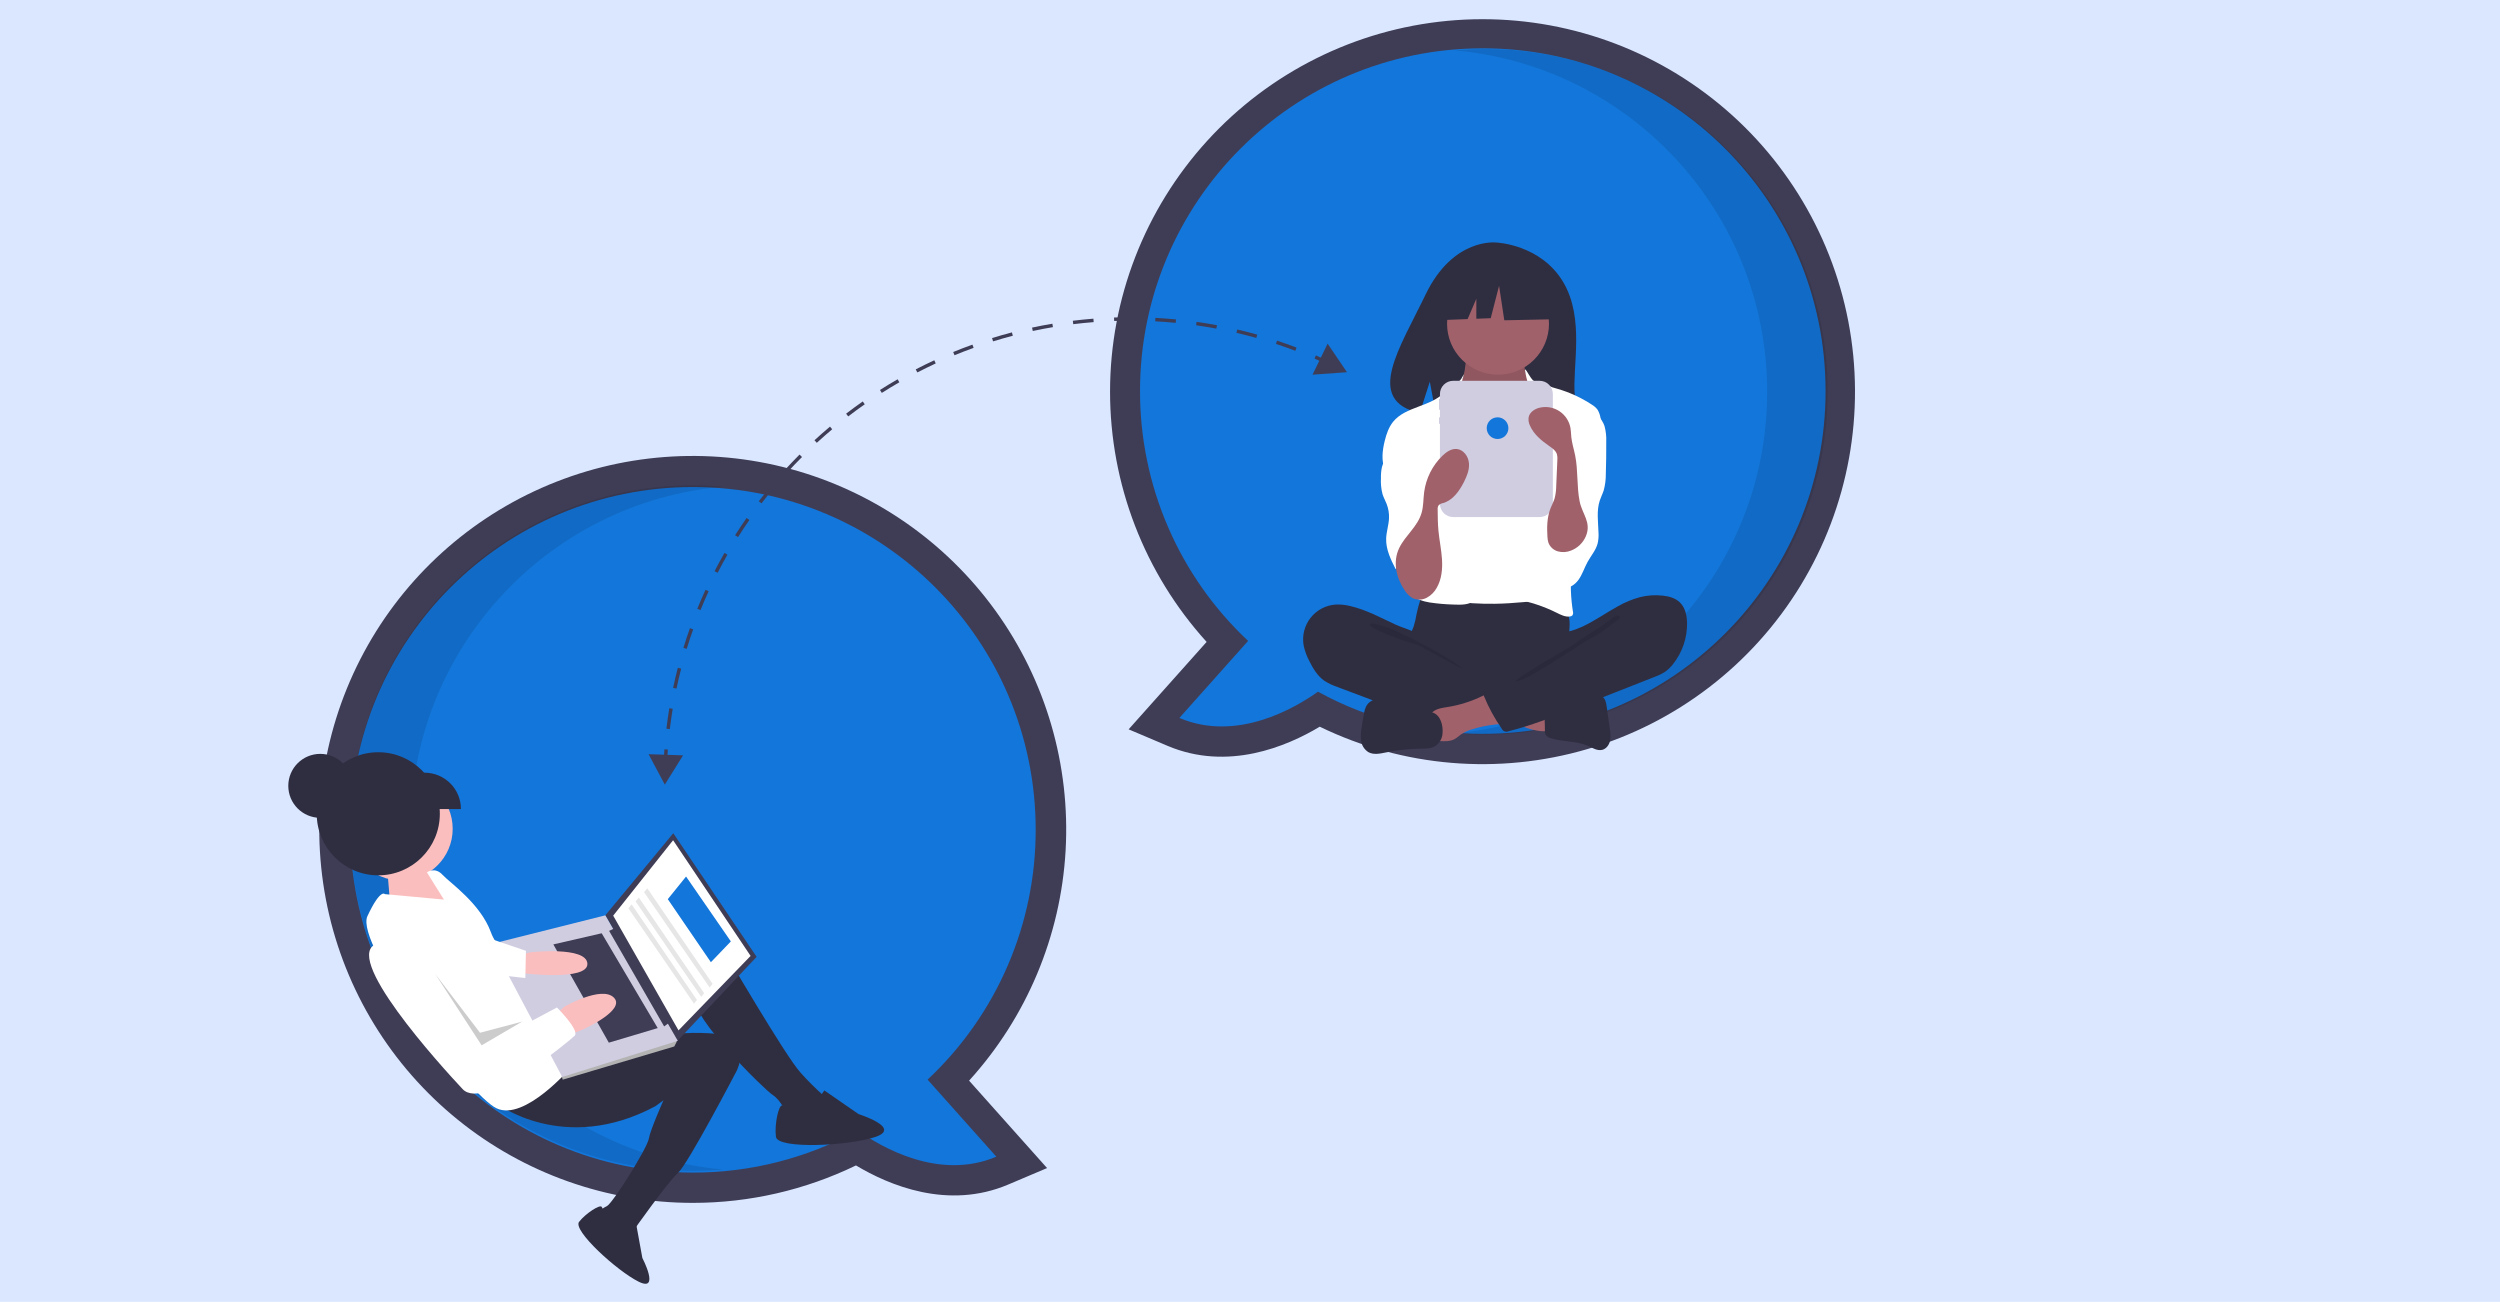 <svg width="555" height="289" viewBox="0 0 555 289" fill="none" xmlns="http://www.w3.org/2000/svg">
<rect width="555" height="289" fill="#DAE7FF"/>
<g clip-path="url(#clip0_4_398)">
<path d="M292.984 161.327C285.643 165.73 272.563 171.246 259.197 165.577L250.557 161.912L267.871 142.503C254.055 127.269 246.411 107.433 246.432 86.867C246.453 66.301 254.138 46.481 267.985 31.275C281.833 16.07 300.85 6.57 321.324 4.63C341.799 2.691 362.261 8.451 378.718 20.786C395.174 33.121 406.443 51.146 410.325 71.343C414.208 91.539 410.424 112.457 399.714 130.014C389.004 147.572 372.135 160.508 352.401 166.297C332.666 172.087 311.483 170.315 292.984 161.327ZM259.811 86.821C259.772 96.301 261.696 105.687 265.462 114.388C269.227 123.089 274.752 130.917 281.689 137.379L286.465 141.867L275.57 154.08C281.245 152.928 286.188 149.858 288.694 148.075L292.133 145.628L295.832 147.66C306.056 153.258 317.524 156.192 329.18 156.19C367.431 156.19 398.55 125.071 398.55 86.821C398.55 48.57 367.431 17.451 329.18 17.451C290.93 17.451 259.811 48.57 259.811 86.821Z" fill="#3F3D56"/>
<path d="M253.085 86.821C253.085 44.795 287.154 10.726 329.18 10.726C371.206 10.726 405.275 44.795 405.275 86.821C405.275 128.847 371.206 162.916 329.18 162.916C316.39 162.935 303.803 159.714 292.593 153.555C287.333 157.298 274.501 164.763 261.824 159.386L277.083 142.28C269.498 135.173 263.453 126.583 259.325 117.042C255.197 107.502 253.073 97.216 253.085 86.821Z" fill="#1376DA"/>
<path opacity="0.1" d="M392.312 86.986C392.312 47.226 361.818 14.595 322.943 11.19C325.159 10.996 327.401 10.89 329.668 10.89C371.694 10.89 405.763 44.959 405.763 86.986C405.763 129.012 371.694 163.081 329.668 163.081C327.405 163.081 325.166 162.974 322.953 162.781C361.823 159.37 392.312 126.741 392.312 86.986Z" fill="black"/>
<path d="M153.827 267.039C134.813 267.048 116.374 260.522 101.6 248.553C86.826 236.585 76.614 219.902 72.676 201.3C68.739 182.698 71.315 163.308 79.972 146.38C88.629 129.452 102.842 116.013 120.229 108.317C137.616 100.621 157.119 99.134 175.471 104.107C193.823 109.08 209.908 120.209 221.031 135.63C232.154 151.052 237.638 169.827 236.565 188.811C235.491 207.794 227.926 225.832 215.136 239.901L232.45 259.31L223.81 262.975C210.444 268.644 197.364 263.127 190.023 258.725C178.74 264.194 166.365 267.037 153.827 267.039ZM153.827 114.849C115.577 114.849 84.457 145.968 84.457 184.219C84.457 222.469 115.577 253.588 153.827 253.588C165.483 253.589 176.952 250.656 187.176 245.058L190.874 243.026L194.313 245.473C196.82 247.256 201.762 250.326 207.438 251.477L196.542 239.264L201.318 234.776C208.255 228.314 213.78 220.487 217.546 211.786C221.311 203.085 223.235 193.699 223.197 184.219C223.197 145.968 192.078 114.849 153.827 114.849Z" fill="#3F3D56"/>
<path d="M229.922 184.218C229.922 142.192 195.853 108.123 153.827 108.123C111.801 108.123 77.732 142.192 77.732 184.218C77.732 226.245 111.801 260.314 153.827 260.314C166.617 260.332 179.204 257.112 190.414 250.953C195.674 254.695 208.507 262.16 221.183 256.783L205.924 239.678C213.509 232.57 219.554 223.98 223.682 214.44C227.81 204.9 229.934 194.613 229.922 184.218Z" fill="#1376DA"/>
<path opacity="0.1" d="M91.183 183.834C91.183 144.075 121.677 111.443 160.553 108.038C158.336 107.844 156.094 107.739 153.827 107.739C111.801 107.739 77.732 141.808 77.732 183.834C77.732 225.86 111.801 259.929 153.827 259.929C156.091 259.929 158.329 259.823 160.542 259.629C121.672 256.219 91.183 223.59 91.183 183.834Z" fill="black"/>
<path d="M347.044 62.645C342.065 54.233 332.215 53.841 332.215 53.841C332.215 53.841 322.617 52.613 316.46 65.426C310.72 77.368 302.8 88.899 315.184 91.694L317.421 84.732L318.807 92.213C320.57 92.339 322.339 92.37 324.106 92.303C337.369 91.875 350 92.428 349.593 87.669C349.052 81.342 351.835 70.74 347.044 62.645Z" fill="#2F2E41"/>
<path d="M314.477 136.319C314.331 137.244 314.119 138.158 313.842 139.053C313.531 139.929 313.05 140.739 312.765 141.624C311.857 144.445 313.116 147.591 315.126 149.769C316.869 151.65 319.12 152.986 321.606 153.617C323.436 154.008 325.303 154.204 327.175 154.202C332.35 154.377 337.659 154.534 342.563 152.871C344.113 152.332 345.61 151.653 347.034 150.84C347.484 150.625 347.881 150.313 348.195 149.926C348.523 149.359 348.669 148.705 348.613 148.052C348.602 145.858 348.157 143.675 348.263 141.484C348.321 140.27 348.549 139.057 348.437 137.847C348.282 136.472 347.706 135.179 346.788 134.145C345.87 133.11 344.655 132.384 343.309 132.067C341.918 131.768 340.475 131.931 339.058 132.067C335.382 132.421 331.689 132.586 327.996 132.562C324.222 132.538 320.471 131.962 316.716 131.902C315.606 131.884 315.628 132.226 315.275 133.301C314.949 134.29 314.683 135.298 314.477 136.319Z" fill="#2F2E41"/>
<path d="M325.187 82.14C325.006 83.09 324.81 84.074 324.239 84.855C323.583 85.752 322.512 86.266 321.806 87.125C320.743 88.418 320.682 90.238 320.677 91.912C320.673 93.454 320.704 95.1 321.565 96.38C322.177 97.175 322.936 97.845 323.802 98.353C327.028 100.526 330.513 102.739 334.402 102.811C336.013 102.84 337.741 102.424 338.801 101.21C339.259 100.64 339.619 99.998 339.866 99.31C340.861 96.859 341.463 94.267 341.652 91.628C341.796 90.388 341.68 89.132 341.312 87.938C340.84 86.621 339.885 85.537 339.253 84.288C338.507 82.803 338.234 81.125 338.471 79.48C338.503 79.365 338.493 79.241 338.444 79.132C338.392 79.073 338.327 79.027 338.255 78.998C338.182 78.969 338.104 78.956 338.026 78.962L330.315 78.407C329.597 78.371 328.881 78.29 328.174 78.162C327.758 78.078 326.66 77.487 326.264 77.644C325.53 77.935 325.337 81.353 325.187 82.14Z" fill="#A0616A"/>
<path opacity="0.1" d="M325.187 82.381C325.006 83.331 324.81 84.315 324.239 85.095C323.583 85.993 322.512 86.506 321.806 87.365C320.743 88.659 320.682 90.479 320.677 92.153C320.673 93.695 320.704 95.34 321.565 96.621C322.177 97.416 322.936 98.086 323.802 98.593C327.028 100.767 330.513 102.98 334.402 103.051C336.013 103.081 337.741 102.665 338.801 101.451C339.259 100.881 339.619 100.239 339.866 99.551C340.861 97.1 341.463 94.507 341.652 91.869C341.796 90.629 341.68 89.372 341.312 88.179C340.84 86.862 339.885 85.778 339.253 84.529C338.507 83.044 338.234 81.366 338.471 79.721C338.503 79.605 338.493 79.482 338.444 79.373C338.392 79.314 338.327 79.268 338.255 79.239C338.182 79.209 338.104 79.197 338.026 79.203L330.315 78.648C329.596 78.612 328.881 78.531 328.174 78.403C327.758 78.319 326.66 77.728 326.264 77.885C325.53 78.176 325.337 81.594 325.187 82.381Z" fill="black"/>
<path d="M332.561 83.174C338.809 83.174 343.874 78.109 343.874 71.862C343.874 65.614 338.809 60.549 332.561 60.549C326.313 60.549 321.248 65.614 321.248 71.862C321.248 78.109 326.313 83.174 332.561 83.174Z" fill="#A0616A"/>
<path d="M326.774 97.2C327.333 97.847 328.006 98.385 328.761 98.787C329.547 99.113 330.392 99.273 331.243 99.26C333.282 99.317 335.493 98.944 336.912 97.478C338.74 95.588 338.68 92.54 340.114 90.335C340.229 90.135 340.387 89.963 340.575 89.83C340.816 89.699 341.088 89.636 341.361 89.649C343.171 89.632 344.748 90.806 346.171 91.925C346.841 92.386 347.416 92.972 347.865 93.65C348.146 94.199 348.339 94.789 348.436 95.399C349.142 98.846 349.371 102.371 349.598 105.883C349.723 107.823 349.848 109.764 349.839 111.708C349.808 118.112 348.32 124.409 346.84 130.64C346.649 131.442 346.388 132.34 345.658 132.724C345.332 132.871 344.983 132.956 344.627 132.976C340.387 133.474 336.139 133.972 331.871 134.038C330.205 134.064 328.54 134.023 326.876 133.917C326.589 133.913 326.305 133.864 326.034 133.771C325.667 133.594 325.351 133.326 325.117 132.992C322.808 130.082 322.672 126.06 322.687 122.346C322.723 113.266 323.047 104.192 323.66 95.126C323.711 94.378 323.722 93.469 323.183 92.881C324.233 94.437 325.436 95.884 326.774 97.2Z" fill="white"/>
<path d="M324.377 84.137C323.995 84.829 321.178 86.546 320.635 87.12C317.596 90.322 312.05 90.202 309.271 93.633C308.294 94.84 307.786 96.356 307.412 97.864C306.884 99.996 306.601 102.322 307.487 104.332C308.338 106.267 310.131 107.604 311.349 109.333C312.685 111.23 313.286 113.534 313.862 115.782C314.287 117.443 314.716 119.144 314.551 120.85C314.362 122.789 313.424 124.565 312.87 126.433C312.316 128.301 312.22 130.526 313.501 131.994C314.442 133.072 315.919 133.5 317.33 133.74C319.137 134.012 320.96 134.17 322.787 134.215C324.4 134.287 326.178 134.3 327.418 133.266C328.397 132.45 328.822 131.126 328.877 129.853C328.932 128.58 328.667 127.319 328.501 126.056C328.329 124.746 328.263 123.425 328.208 122.106C327.96 116.185 327.926 110.26 328.106 104.332C328.197 103.099 328.137 101.861 327.926 100.643C327.581 99.057 326.723 97.64 326.008 96.183C324.579 93.438 323.932 90.354 324.137 87.266C324.353 84.093 325.737 81.676 324.377 84.137Z" fill="white"/>
<path d="M340.264 84.378C340.846 84.976 342.823 85.173 343.564 85.558C344.26 85.88 344.987 86.132 345.733 86.309C348.433 87.089 351.002 88.267 353.353 89.807C353.842 90.093 354.274 90.466 354.628 90.908C355 91.514 355.241 92.193 355.333 92.898C355.695 94.694 356.059 96.511 355.978 98.341C355.892 100.284 355.306 102.166 354.726 104.021L352.557 110.956C350.938 116.132 349.309 121.359 348.853 126.763C348.601 129.758 348.713 132.773 349.187 135.741C349.231 135.885 349.244 136.038 349.226 136.187C349.207 136.337 349.156 136.482 349.077 136.611C348.934 136.752 348.746 136.838 348.546 136.855C347.499 137.019 346.486 136.485 345.538 136.012C342.639 134.57 339.545 133.557 336.354 133.007C337.601 131.205 338.563 129.222 339.206 127.127C339.572 125.797 339.859 124.447 340.068 123.083L341.077 117.247C341.488 115.114 341.777 112.96 341.943 110.794C342.019 109.981 341.972 109.161 341.802 108.363C341.57 107.603 341.261 106.868 340.881 106.17C339.218 102.711 338.437 98.764 339.092 94.982C339.378 93.327 339.935 91.67 339.703 90.007C339.479 88.407 339.711 87.164 339.301 85.581C337.616 79.082 339.169 83.253 340.264 84.378Z" fill="white"/>
<path d="M309.243 99.102C308.484 100.675 307.217 102.015 306.786 103.707C306.618 104.498 306.546 105.306 306.571 106.114C306.497 107.332 306.617 108.554 306.929 109.734C307.169 110.48 307.561 111.168 307.843 111.9C308.236 112.922 308.412 114.015 308.358 115.109C308.281 116.624 307.767 118.095 307.726 119.612C307.663 121.997 308.766 124.239 309.843 126.368C310.114 125.697 310.528 125.094 311.057 124.6C311.585 124.105 312.216 123.733 312.903 123.508C313.591 123.282 314.319 123.21 315.038 123.296C315.756 123.382 316.448 123.624 317.063 124.005C317.309 123.702 317.426 123.314 317.388 122.925C317.468 120.158 317.545 117.391 317.618 114.624C317.735 110.344 317.846 106.007 316.861 101.84C316.417 99.959 315.725 98.085 314.457 96.626C313.79 95.857 311.523 93.834 310.427 94.694C309.934 95.081 310.05 96.135 309.971 96.668C309.854 97.512 309.608 98.332 309.243 99.102Z" fill="white"/>
<path d="M356.2 94.568C356.505 95.703 356.635 96.877 356.587 98.05C356.601 100.443 356.57 102.834 356.492 105.226C356.504 106.453 356.347 107.675 356.026 108.859C355.781 109.629 355.403 110.351 355.15 111.118C354.392 113.417 354.806 115.911 354.871 118.331C354.917 119.115 354.85 119.9 354.673 120.665C354.273 122.165 353.198 123.377 352.448 124.737C351.736 126.028 351.306 127.475 350.455 128.68C349.605 129.884 348.132 130.839 346.704 130.469C345.623 130.189 344.854 129.231 344.322 128.249C343.162 126.088 342.766 123.599 343.197 121.184C343.73 118.247 345.456 115.641 346.078 112.721C346.932 108.712 345.634 104.574 345.672 100.474C345.655 99.832 345.742 99.191 345.93 98.576C346.257 97.639 346.958 96.892 347.605 96.141C348.415 95.202 349.166 94.216 349.857 93.186C350.32 92.495 350.95 90.716 351.772 90.569C353.607 90.239 355.744 93.15 356.2 94.568Z" fill="white"/>
<path d="M299.72 134.535C298.705 134.28 297.66 134.169 296.614 134.205C295.515 134.266 294.442 134.56 293.466 135.067C292.489 135.575 291.632 136.285 290.951 137.149C290.271 138.014 289.782 139.013 289.517 140.081C289.252 141.15 289.218 142.262 289.417 143.344C289.67 144.517 290.084 145.648 290.647 146.708C291.471 148.379 292.459 150.047 293.984 151.118C294.903 151.707 295.892 152.178 296.929 152.52L304.961 155.546C306.142 155.991 307.324 156.436 308.517 156.849C314.512 158.921 320.762 160.164 327.094 160.542C329.021 160.723 330.963 160.624 332.862 160.25C333.321 160.19 333.741 159.963 334.043 159.612C334.196 159.345 334.286 159.047 334.307 158.74L334.801 155.28C334.912 154.798 334.897 154.296 334.759 153.821C334.533 153.24 333.965 152.874 333.424 152.563C328.144 149.53 321.978 147.857 317.534 143.695C316.487 142.715 315.612 141.162 314.341 140.496C312.899 139.741 311.201 139.31 309.711 138.615C306.454 137.094 303.251 135.347 299.72 134.535Z" fill="#2F2E41"/>
<path opacity="0.1" d="M307.739 139.2C310.578 140.089 322.564 146.252 324.618 148.404C324.343 148.503 315 143.267 314.719 143.183C312.149 142.477 309.633 141.591 307.188 140.529C306.701 140.304 304.025 139.246 304.146 138.631C304.283 137.938 307.235 139.042 307.739 139.2Z" fill="black"/>
<path d="M343.156 162.336C343.317 162.348 343.477 162.301 343.606 162.204C343.663 162.131 343.704 162.048 343.729 161.959C343.753 161.87 343.759 161.777 343.747 161.686L343.734 156.972C342.378 156.327 340.862 156.12 339.374 155.921L332.43 154.992C332.589 155.014 331.344 157.983 331.535 158.38C331.872 159.078 334.443 159.698 335.169 160.028C337.692 161.174 340.314 162.435 343.156 162.336Z" fill="#A0616A"/>
<path d="M321.37 156.956C320.059 157.165 318.596 157.35 317.746 158.37C316.67 159.664 317.128 161.594 317.642 163.197C317.673 163.404 317.746 163.602 317.855 163.781C317.964 163.959 318.108 164.114 318.279 164.236C318.449 164.358 318.642 164.444 318.846 164.49C319.05 164.536 319.262 164.54 319.468 164.503C320.663 164.579 321.936 164.638 322.98 164.051C323.454 163.739 323.909 163.4 324.345 163.037C325.115 162.525 325.962 162.137 326.854 161.89C328.493 161.374 330.18 161.027 331.89 160.852C332.564 160.822 333.23 160.704 333.874 160.502C334.195 160.399 334.489 160.223 334.731 159.987C334.973 159.752 335.158 159.464 335.271 159.146C335.513 158.289 335.015 157.416 334.538 156.665C333.988 155.681 333.273 154.798 332.426 154.055C331.132 153.05 330.492 153.821 329.189 154.464C326.722 155.682 324.086 156.522 321.37 156.956Z" fill="#A0616A"/>
<path d="M317.944 158.137L309.619 155.677C308.62 155.329 307.577 155.127 306.521 155.076C305.992 155.054 305.465 155.146 304.974 155.344C304.484 155.543 304.041 155.844 303.676 156.227C303.03 156.984 302.846 158.02 302.685 159.002L302.34 161.103C302.111 162.163 302.046 163.251 302.148 164.33C302.203 164.87 302.381 165.389 302.667 165.85C302.954 166.311 303.342 166.7 303.802 166.988C304.954 167.617 306.365 167.31 307.651 167.047C310.248 166.516 312.89 166.233 315.54 166.201C316.537 166.189 317.582 166.201 318.462 165.735C318.973 165.432 319.403 165.009 319.713 164.502C320.023 163.995 320.205 163.42 320.243 162.827C320.406 161.033 319.808 158.688 317.944 158.137Z" fill="#2F2E41"/>
<path d="M346.429 155.993C347.508 155.804 348.46 155.19 349.494 154.828C350.95 154.319 352.527 154.319 354.069 154.324C354.636 154.273 355.206 154.387 355.71 154.653C356.389 155.105 356.563 156.01 356.678 156.818L357.375 161.692C357.562 162.601 357.581 163.537 357.432 164.453C357.228 165.357 356.612 166.227 355.716 166.46C354.627 166.743 353.56 166.048 352.532 165.591C349.963 164.45 346.977 164.741 344.298 163.888C344.042 163.837 343.8 163.732 343.588 163.58C343.375 163.428 343.198 163.233 343.066 163.007C342.975 162.736 342.942 162.449 342.97 162.165C343.016 160.598 342.686 158.459 343.157 156.961C343.582 155.615 345.224 155.993 346.429 155.993Z" fill="#2F2E41"/>
<path d="M364.046 132.574C365.709 132.156 367.433 132.039 369.138 132.226C370.5 132.376 371.902 132.754 372.896 133.697C374.106 134.844 374.495 136.617 374.527 138.284C374.58 141.604 373.479 144.839 371.412 147.437C370.907 148.094 370.307 148.672 369.631 149.152C368.902 149.608 368.125 149.982 367.314 150.268L349.327 157.363C344.595 159.229 339.846 161.101 334.911 162.332C334.776 162.397 334.629 162.434 334.479 162.442C334.33 162.45 334.18 162.427 334.039 162.376C333.898 162.325 333.769 162.246 333.659 162.145C333.549 162.043 333.461 161.92 333.399 161.784C331.823 159.532 330.501 157.114 329.456 154.572C329.407 154.512 329.373 154.44 329.357 154.364C329.341 154.288 329.344 154.208 329.365 154.133C329.386 154.058 329.425 153.989 329.478 153.932C329.531 153.875 329.598 153.832 329.671 153.806L342.394 146.496C343.326 146.01 344.196 145.41 344.983 144.712C345.533 144.179 345.983 143.552 346.312 142.861C346.576 142.31 346.601 141.01 346.938 140.603C347.267 140.205 348.396 140.173 348.917 140.016C349.652 139.791 350.371 139.519 351.071 139.202C353.917 137.928 356.451 136.079 359.18 134.588C360.71 133.713 362.345 133.036 364.046 132.574Z" fill="#2F2E41"/>
<path opacity="0.1" d="M356.833 138.032C354.647 139.674 351.817 141.183 349.651 142.868C348.912 143.443 336.587 150.372 336.412 151.293C338.434 151.633 351.308 142.627 353.15 141.728C354.992 140.829 356.625 139.562 358.243 138.304C358.655 137.983 360.402 137.02 359.219 136.661C358.552 136.46 357.325 137.704 356.833 138.032Z" fill="black"/>
<path d="M341.794 84.537H322.607C321.827 84.537 321.08 84.847 320.529 85.398C319.977 85.949 319.668 86.697 319.668 87.476V88.552H319.459V90.959H319.668V92.644H319.459V94.088H319.668V111.849C319.668 112.628 319.977 113.376 320.529 113.927C321.08 114.478 321.827 114.788 322.607 114.788H341.794C342.573 114.788 343.321 114.478 343.872 113.927C344.423 113.376 344.733 112.628 344.733 111.849V87.476C344.733 86.697 344.423 85.949 343.872 85.398C343.321 84.847 342.573 84.537 341.794 84.537Z" fill="#D0CDE1"/>
<path d="M344.843 61.835L335.112 56.737L321.673 58.822L318.893 71.103L325.814 70.836L327.747 66.325V70.762L330.941 70.639L332.794 63.456L333.953 71.103L345.306 70.871L344.843 61.835Z" fill="#2F2E41"/>
<path d="M311.788 130.983C312.229 131.731 312.854 132.354 313.605 132.79C314.097 133.015 314.635 133.124 315.176 133.11C315.717 133.095 316.248 132.957 316.728 132.706C317.686 132.193 318.47 131.406 318.981 130.447C320.039 128.579 320.258 126.345 320.126 124.202C319.994 122.06 319.536 119.951 319.334 117.814C319.187 116.261 319.175 114.698 319.163 113.138C319.126 112.81 319.195 112.479 319.359 112.193C319.642 111.911 320.008 111.729 320.403 111.672C322.537 111.037 323.954 109.037 324.97 107.055C325.648 105.732 326.238 104.286 326.107 102.805C325.976 101.324 324.912 99.832 323.432 99.68C322.213 99.556 321.087 100.33 320.207 101.184C317.988 103.351 316.562 106.201 316.158 109.276C315.965 110.782 316.02 112.329 315.611 113.791C314.736 116.913 312 118.827 310.636 121.636C309.134 124.731 309.963 128.244 311.788 130.983Z" fill="#A0616A"/>
<path d="M352.056 119.057C351.745 119.781 351.292 120.435 350.724 120.981C350.155 121.527 349.484 121.954 348.748 122.236C347.833 122.603 346.824 122.665 345.872 122.412C345.399 122.281 344.964 122.043 344.598 121.716C344.233 121.389 343.948 120.983 343.765 120.528C343.619 120.07 343.539 119.593 343.528 119.112C343.391 117.007 343.444 114.838 344.208 112.872C344.503 112.114 344.901 111.394 345.134 110.615C345.362 109.714 345.479 108.789 345.482 107.86L345.733 102.117C345.775 101.7 345.746 101.279 345.648 100.871C345.397 100.04 344.621 99.5 343.908 99.004C342.187 97.807 340.486 96.411 339.652 94.487C339.365 93.908 339.263 93.255 339.358 92.616C339.593 91.476 340.744 90.737 341.882 90.489C342.626 90.326 343.396 90.316 344.144 90.458C344.893 90.601 345.605 90.893 346.237 91.318C346.869 91.743 347.409 92.292 347.824 92.931C348.238 93.571 348.519 94.287 348.65 95.038C348.762 95.686 348.761 96.348 348.827 97.003C348.966 98.391 349.407 99.73 349.683 101.098C350.362 104.467 350.01 107.951 350.682 111.32C351.244 114.137 353.361 115.975 352.056 119.057Z" fill="#A0616A"/>
<path d="M332.457 97.458C333.786 97.458 334.864 96.381 334.864 95.051C334.864 93.722 333.786 92.644 332.457 92.644C331.128 92.644 330.05 93.722 330.05 95.051C330.05 96.381 331.128 97.458 332.457 97.458Z" fill="#1376DA"/>
<path d="M71.101 181.559C75.022 181.559 78.201 178.38 78.201 174.459C78.201 170.538 75.022 167.359 71.101 167.359C67.18 167.359 64.001 170.538 64.001 174.459C64.001 178.38 67.18 181.559 71.101 181.559Z" fill="#2F2E41"/>
<path d="M96.839 195.538L93.262 192.062L86.081 194.292L86.771 202.608L101.537 201.922L97.001 195.758L96.839 195.538Z" fill="#FBBEBE"/>
<path d="M89.017 195.466C95.357 195.466 100.496 190.327 100.496 183.987C100.496 177.647 95.357 172.508 89.017 172.508C82.677 172.508 77.538 177.647 77.538 183.987C77.538 190.327 82.677 195.466 89.017 195.466Z" fill="#FBBEBE"/>
<path d="M160.281 210.272C160.281 210.272 174.384 234.507 177.74 238.146C179.336 239.936 181.037 241.631 182.833 243.221C182.833 243.221 181.254 248.455 178.742 248.268C177.309 248.182 175.905 247.835 174.596 247.246C174.596 247.246 173.475 244.339 171.518 243.064C169.562 241.789 153.578 226.064 153.952 221.038C154.325 216.012 160.281 210.272 160.281 210.272Z" fill="#2F2E41"/>
<path d="M110.058 244.857C110.058 244.857 125.094 256.528 145.529 245.561L147.29 244.265C147.29 244.265 144.318 250.951 144.043 252.764C143.723 254.865 135.985 267.177 134.723 267.767C133.46 268.357 133.182 268.901 133.182 268.901L138.54 274.799L140.521 273.341C140.521 273.341 148.247 262.396 150.506 260.393C152.765 258.391 163.531 237.743 163.531 237.743C163.531 237.743 167.646 229.964 157.375 229.378C147.103 228.793 142.376 231.593 142.376 231.593L124.146 234.489L110.058 244.857Z" fill="#2F2E41"/>
<path d="M183.007 242.075L190.612 247.337C190.612 247.337 200.315 250.377 194.338 252.4C188.362 254.423 172.611 255.155 172.254 252.364C171.896 249.572 172.875 245.179 173.661 245.419C174.447 245.66 179.9 247.076 183.007 242.075Z" fill="#2F2E41"/>
<path d="M141.194 271.533L142.602 279.263C142.602 279.263 146.605 286.918 141.799 284.543C136.993 282.168 127.091 273.145 128.554 271.254C130.016 269.363 133.243 267.311 133.571 267.928C133.898 268.544 136.324 272.671 141.194 271.533Z" fill="#2F2E41"/>
<path d="M126.692 237.027C126.692 237.027 116.471 248.96 110.265 246.061C104.06 243.162 78.672 209.586 81.57 203.38C84.469 197.175 85.441 198.496 85.441 198.496L98.55 199.708L94.778 193.66C94.778 193.66 96.54 192.364 98.218 194.184C99.896 196.003 106.633 200.547 108.98 206.964C111.327 213.381 118.218 213.061 118.218 213.061L126.692 237.027Z" fill="white"/>
<path d="M167.97 212.419L150.251 231.227L134.379 203.204L149.468 184.973L167.97 212.419Z" fill="#3F3D56"/>
<path d="M166.632 212.215L150.629 228.743L136.128 203.274L149.427 186.531L166.632 212.215Z" fill="white"/>
<path d="M149.383 230.508L150.251 231.227L149.695 232.315L124.919 239.689L124.685 238.84L125.812 237.675L149.383 230.508Z" fill="#B3B3B3"/>
<path d="M150.471 231.065L124.815 239.087L109.176 209.535L134.379 203.204L150.471 231.065Z" fill="#D0CDE1"/>
<path d="M148.54 227.057L147.439 227.867L135.223 206.655L136.485 206.065L148.54 227.057Z" fill="#3F3D56"/>
<path d="M146.014 228.236L135.161 231.473L122.841 209.659L133.578 207.187L146.014 228.236Z" fill="#3F3D56"/>
<path d="M115.439 212.052L117.686 211.416C117.686 211.416 130.218 209.999 130.4 213.937C130.583 217.874 116.004 216.047 116.004 216.047L114.06 213.406L115.439 212.052Z" fill="#FBBEBE"/>
<path d="M126.43 229.754L129.558 228.47C129.558 228.47 138.999 224.237 136.291 221.479C133.582 218.721 125.23 223.511 125.23 223.511L123.631 225.027L126.43 229.754Z" fill="#FBBEBE"/>
<path d="M123.643 223.66C123.643 223.66 128.736 228.736 127.577 229.928C126.418 231.12 107.416 246.801 102.706 241.784C97.995 236.766 75.046 211.576 83.976 209.415C92.906 207.255 95.265 212.306 95.265 212.306L107.054 232.475L123.643 223.66Z" fill="white"/>
<path d="M108.395 208.243L116.76 211.08L116.623 217.119L107.776 216.164L108.395 208.243Z" fill="white"/>
<path opacity="0.2" d="M115.934 226.788L106.921 232.064L96.624 216.227L106.564 229.273L115.934 226.788Z" fill="black"/>
<path d="M83.978 194.325C91.526 194.325 97.644 188.207 97.644 180.659C97.644 173.112 91.526 166.994 83.978 166.994C76.431 166.994 70.312 173.112 70.312 180.659C70.312 188.207 76.431 194.325 83.978 194.325Z" fill="#2F2E41"/>
<path d="M157.818 213.611L148.249 199.614L152.306 194.592L162.248 208.994L157.818 213.611Z" fill="#1376DA"/>
<path d="M157.548 219.239L142.981 198.061L143.699 197.193L158.199 218.421L157.548 219.239Z" fill="#E6E6E6"/>
<path d="M155.671 221.3L141.104 200.121L141.822 199.253L156.322 220.482L155.671 221.3Z" fill="#E6E6E6"/>
<path d="M154.072 222.816L139.505 201.637L140.223 200.769L154.723 221.998L154.072 222.816Z" fill="#E6E6E6"/>
<path d="M90.03 171.536H94.258C96.398 171.536 98.451 172.386 99.964 173.9C101.478 175.413 102.328 177.466 102.328 179.607H90.03V171.536Z" fill="#2F2E41"/>
<path d="M148.264 166.4L147.497 166.343C147.468 166.741 147.446 167.142 147.421 167.542L143.981 167.427L147.589 174.189L151.642 167.683L148.189 167.568C148.214 167.178 148.235 166.788 148.264 166.4Z" fill="#3F3D56"/>
<path d="M168.441 111.282L169.052 111.749C169.968 110.548 170.925 109.35 171.897 108.187L171.307 107.694C170.328 108.866 169.364 110.073 168.441 111.282Z" fill="#3F3D56"/>
<path d="M174.328 104.236L174.896 104.754C175.916 103.637 176.974 102.528 178.042 101.457L177.498 100.915C176.422 101.993 175.356 103.111 174.328 104.236Z" fill="#3F3D56"/>
<path d="M180.81 97.736L181.33 98.303C182.445 97.278 183.597 96.267 184.752 95.296L184.258 94.708C183.094 95.686 181.934 96.705 180.81 97.736Z" fill="#3F3D56"/>
<path d="M163.194 118.823L163.844 119.233C164.652 117.955 165.5 116.676 166.365 115.433L165.734 114.994C164.863 116.247 164.008 117.535 163.194 118.823Z" fill="#3F3D56"/>
<path d="M187.835 91.834L188.303 92.443C189.504 91.521 190.74 90.615 191.975 89.751L191.535 89.121C190.29 89.992 189.045 90.905 187.835 91.834Z" fill="#3F3D56"/>
<path d="M158.633 126.801L159.317 127.152C160.009 125.805 160.741 124.456 161.493 123.142L160.826 122.76C160.068 124.084 159.331 125.444 158.633 126.801Z" fill="#3F3D56"/>
<path d="M151.219 148.436L150.475 148.244C150.095 149.719 149.744 151.223 149.43 152.714L150.182 152.873C150.494 151.393 150.843 149.9 151.219 148.436Z" fill="#3F3D56"/>
<path d="M195.349 86.574L195.762 87.223C197.036 86.412 198.345 85.619 199.655 84.865L199.271 84.199C197.952 84.959 196.632 85.758 195.349 86.574Z" fill="#3F3D56"/>
<path d="M149.343 157.351L148.585 157.227C148.338 158.727 148.121 160.256 147.94 161.771L148.704 161.862C148.883 160.359 149.098 158.841 149.343 157.351Z" fill="#3F3D56"/>
<path d="M154.797 135.156L155.509 135.445C156.079 134.043 156.688 132.633 157.321 131.256L156.622 130.935C155.985 132.323 155.371 133.743 154.797 135.156Z" fill="#3F3D56"/>
<path d="M151.718 143.825L152.453 144.05C152.896 142.599 153.378 141.14 153.885 139.713L153.161 139.456C152.65 140.894 152.165 142.364 151.718 143.825Z" fill="#3F3D56"/>
<path d="M247.344 71.254C248.851 71.202 250.385 71.181 251.903 71.195L251.909 70.427C250.381 70.412 248.835 70.433 247.318 70.486L247.344 71.254Z" fill="#3F3D56"/>
<path d="M203.294 82L203.647 82.683C204.99 81.987 206.364 81.313 207.732 80.68L207.409 79.982C206.03 80.621 204.646 81.3 203.294 82Z" fill="#3F3D56"/>
<path d="M265.532 72.212C267.031 72.425 268.544 72.673 270.03 72.951L270.171 72.195C268.675 71.916 267.15 71.665 265.639 71.451L265.532 72.212Z" fill="#3F3D56"/>
<path d="M274.491 73.888C275.962 74.232 277.448 74.614 278.905 75.024L279.113 74.284C277.645 73.871 276.149 73.487 274.665 73.14L274.491 73.888Z" fill="#3F3D56"/>
<path d="M283.263 76.355C284.699 76.829 286.144 77.341 287.559 77.879L287.832 77.161C286.406 76.619 284.95 76.102 283.504 75.625L283.263 76.355Z" fill="#3F3D56"/>
<path d="M256.459 71.335C257.973 71.414 259.502 71.528 261.006 71.674L261.08 70.909C259.565 70.762 258.024 70.647 256.5 70.567L256.459 71.335Z" fill="#3F3D56"/>
<path d="M238.167 71.205L238.261 71.968C239.759 71.784 241.284 71.63 242.794 71.511L242.734 70.745C241.212 70.865 239.676 71.019 238.167 71.205Z" fill="#3F3D56"/>
<path d="M220.236 75.05L220.463 75.784C221.908 75.337 223.382 74.916 224.845 74.534L224.65 73.79C223.176 74.176 221.691 74.6 220.236 75.05Z" fill="#3F3D56"/>
<path d="M211.607 78.149L211.899 78.861C213.297 78.287 214.724 77.738 216.142 77.229L215.882 76.506C214.453 77.019 213.015 77.572 211.607 78.149Z" fill="#3F3D56"/>
<path d="M229.116 72.728L229.277 73.48C230.754 73.163 232.26 72.875 233.753 72.624L233.625 71.866C232.121 72.119 230.604 72.409 229.116 72.728Z" fill="#3F3D56"/>
<path d="M299.028 82.631L294.732 76.284L293.222 79.392C292.856 79.229 292.493 79.062 292.128 78.904L291.822 79.61C292.179 79.764 292.531 79.926 292.886 80.084L291.383 83.178L299.028 82.631Z" fill="#3F3D56"/>
</g>
<defs>
<clipPath id="clip0_4_398">
<rect width="348.001" height="281" fill="white" transform="translate(64 4)"/>
</clipPath>
</defs>
</svg>
